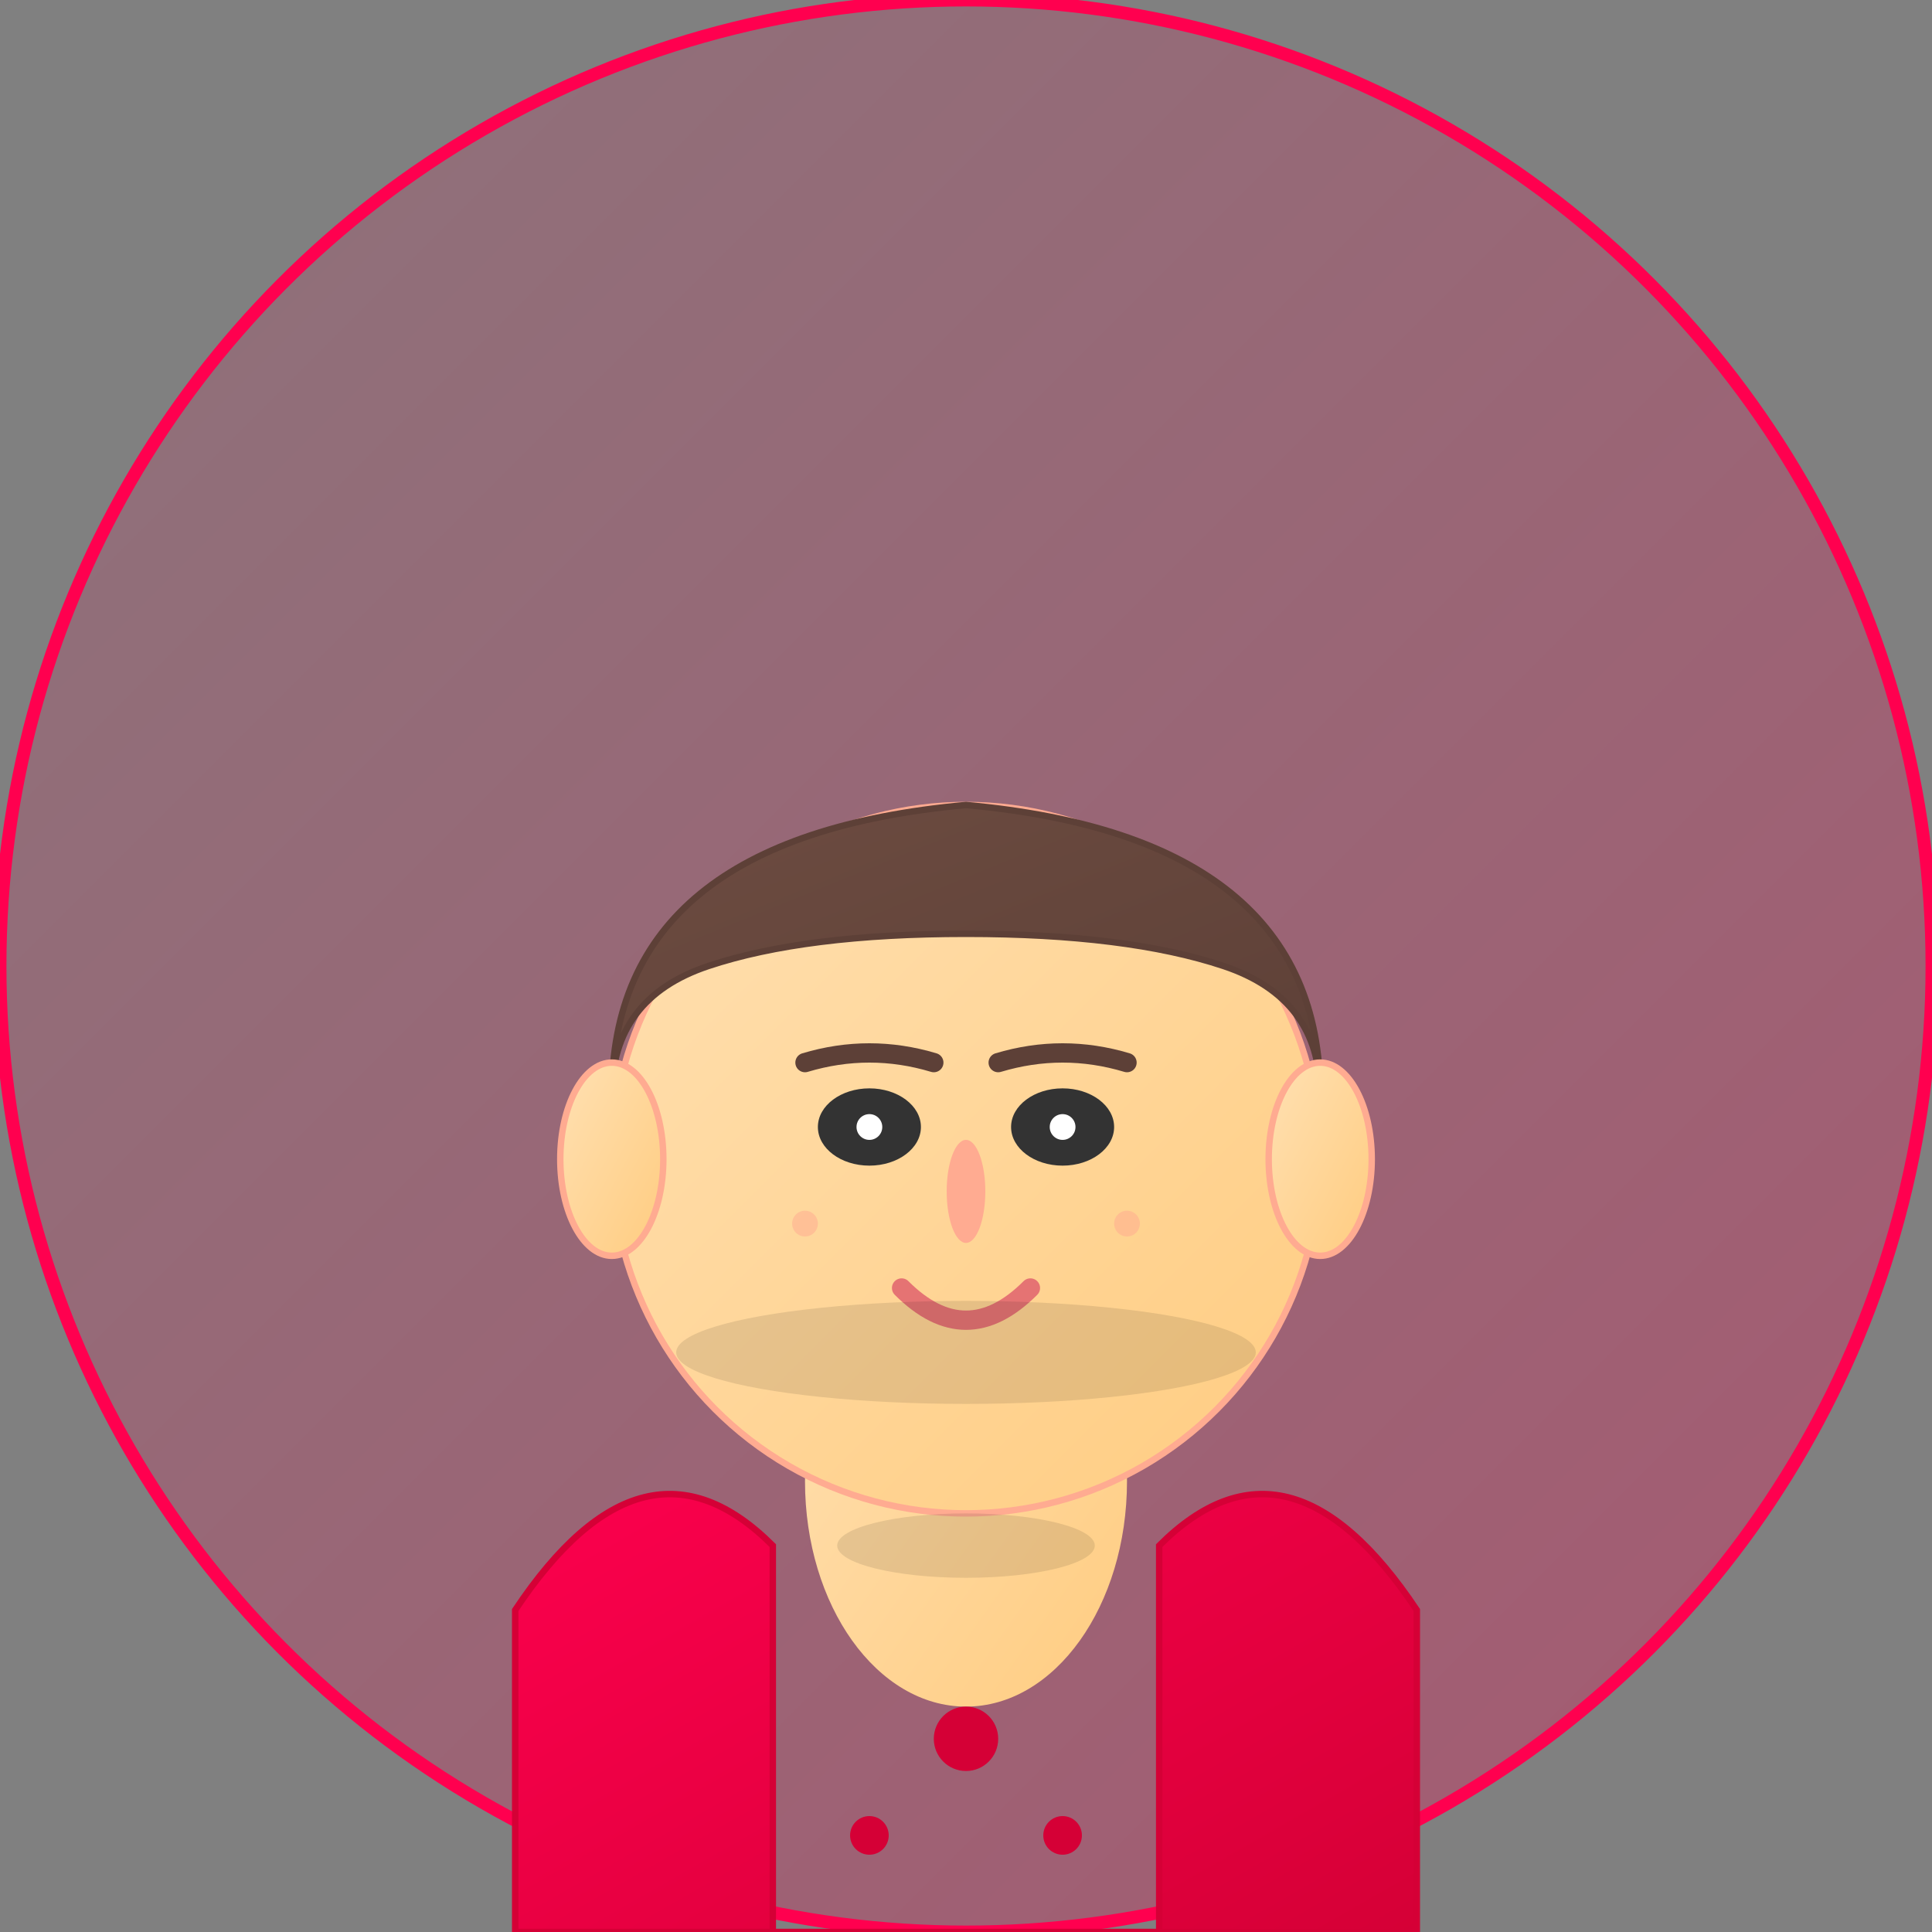 <svg width="300" height="300" viewBox="0 0 300 300" xmlns="http://www.w3.org/2000/svg">
  <rect x="0" y="0" width="300" height="300" fill="#808080" stroke="none"/>
  <defs>
    <linearGradient id="bgGradient" x1="0%" y1="0%" x2="100%" y2="100%">
      <stop offset="0%" style="stop-color:#FF004F;stop-opacity:0.1" />
      <stop offset="100%" style="stop-color:#FF004F;stop-opacity:0.3" />
    </linearGradient>
    <linearGradient id="faceGradient" x1="0%" y1="0%" x2="100%" y2="100%">
      <stop offset="0%" style="stop-color:#FFE0B2;stop-opacity:1" />
      <stop offset="100%" style="stop-color:#FFCC80;stop-opacity:1" />
    </linearGradient>
    <linearGradient id="hairGradient" x1="0%" y1="0%" x2="100%" y2="100%">
      <stop offset="0%" style="stop-color:#6D4C41;stop-opacity:1" />
      <stop offset="100%" style="stop-color:#5D4037;stop-opacity:1" />
    </linearGradient>
    <linearGradient id="shirtGradient" x1="0%" y1="0%" x2="100%" y2="100%">
      <stop offset="0%" style="stop-color:#FF004F;stop-opacity:1" />
      <stop offset="100%" style="stop-color:#D50036;stop-opacity:1" />
    </linearGradient>
  </defs>
  
  <!-- Background Circle -->
  <circle cx="150" cy="150" r="150" fill="url(#bgGradient)" stroke="#FF004F" stroke-width="2"/>
  
  <!-- Shirt/Shoulders -->
  <path d="M 80 250 Q 100 220 120 240 L 120 300 L 180 300 L 180 240 Q 200 220 220 250 L 220 300 L 80 300 Z" 
        fill="url(#shirtGradient)" stroke="#D50036" stroke-width="1"/>
  
  <!-- Neck -->
  <ellipse cx="150" cy="230" rx="25" ry="35" fill="url(#faceGradient)"/>
  
  <!-- Head -->
  <circle cx="150" cy="180" r="55" fill="url(#faceGradient)" stroke="#FFAB91" stroke-width="1"/>
  
  <!-- Hair -->
  <path d="M 95 170 Q 95 130 150 125 Q 205 130 205 170 Q 205 155 190 150 Q 175 145 150 145 Q 125 145 110 150 Q 95 155 95 170 Z" 
        fill="url(#hairGradient)" stroke="#5D4037" stroke-width="1"/>
  
  <!-- Eyes -->
  <ellipse cx="135" cy="175" rx="8" ry="6" fill="#333"/>
  <ellipse cx="165" cy="175" rx="8" ry="6" fill="#333"/>
  <circle cx="135" cy="175" r="2" fill="#FFF"/>
  <circle cx="165" cy="175" r="2" fill="#FFF"/>
  
  <!-- Eyebrows -->
  <path d="M 125 165 Q 135 162 145 165" stroke="#5D4037" stroke-width="3" fill="none" stroke-linecap="round"/>
  <path d="M 155 165 Q 165 162 175 165" stroke="#5D4037" stroke-width="3" fill="none" stroke-linecap="round"/>
  
  <!-- Nose -->
  <ellipse cx="150" cy="185" rx="3" ry="8" fill="#FFAB91"/>
  
  <!-- Mouth -->
  <path d="M 140 200 Q 150 210 160 200" stroke="#E57373" stroke-width="3" fill="none" stroke-linecap="round"/>
  
  <!-- Ears -->
  <ellipse cx="95" cy="180" rx="8" ry="15" fill="url(#faceGradient)" stroke="#FFAB91" stroke-width="1"/>
  <ellipse cx="205" cy="180" rx="8" ry="15" fill="url(#faceGradient)" stroke="#FFAB91" stroke-width="1"/>
  
  <!-- Facial Details -->
  <circle cx="125" cy="190" r="2" fill="#FFAB91" opacity="0.5"/>
  <circle cx="175" cy="190" r="2" fill="#FFAB91" opacity="0.5"/>
  
  <!-- Shirt Details -->
  <circle cx="150" cy="270" r="5" fill="#D50036"/>
  <circle cx="135" cy="285" r="3" fill="#D50036"/>
  <circle cx="165" cy="285" r="3" fill="#D50036"/>
  
  <!-- Subtle Shadows -->
  <ellipse cx="150" cy="210" rx="45" ry="8" fill="#000" opacity="0.1"/>
  <ellipse cx="150" cy="240" rx="20" ry="5" fill="#000" opacity="0.1"/>
</svg>
